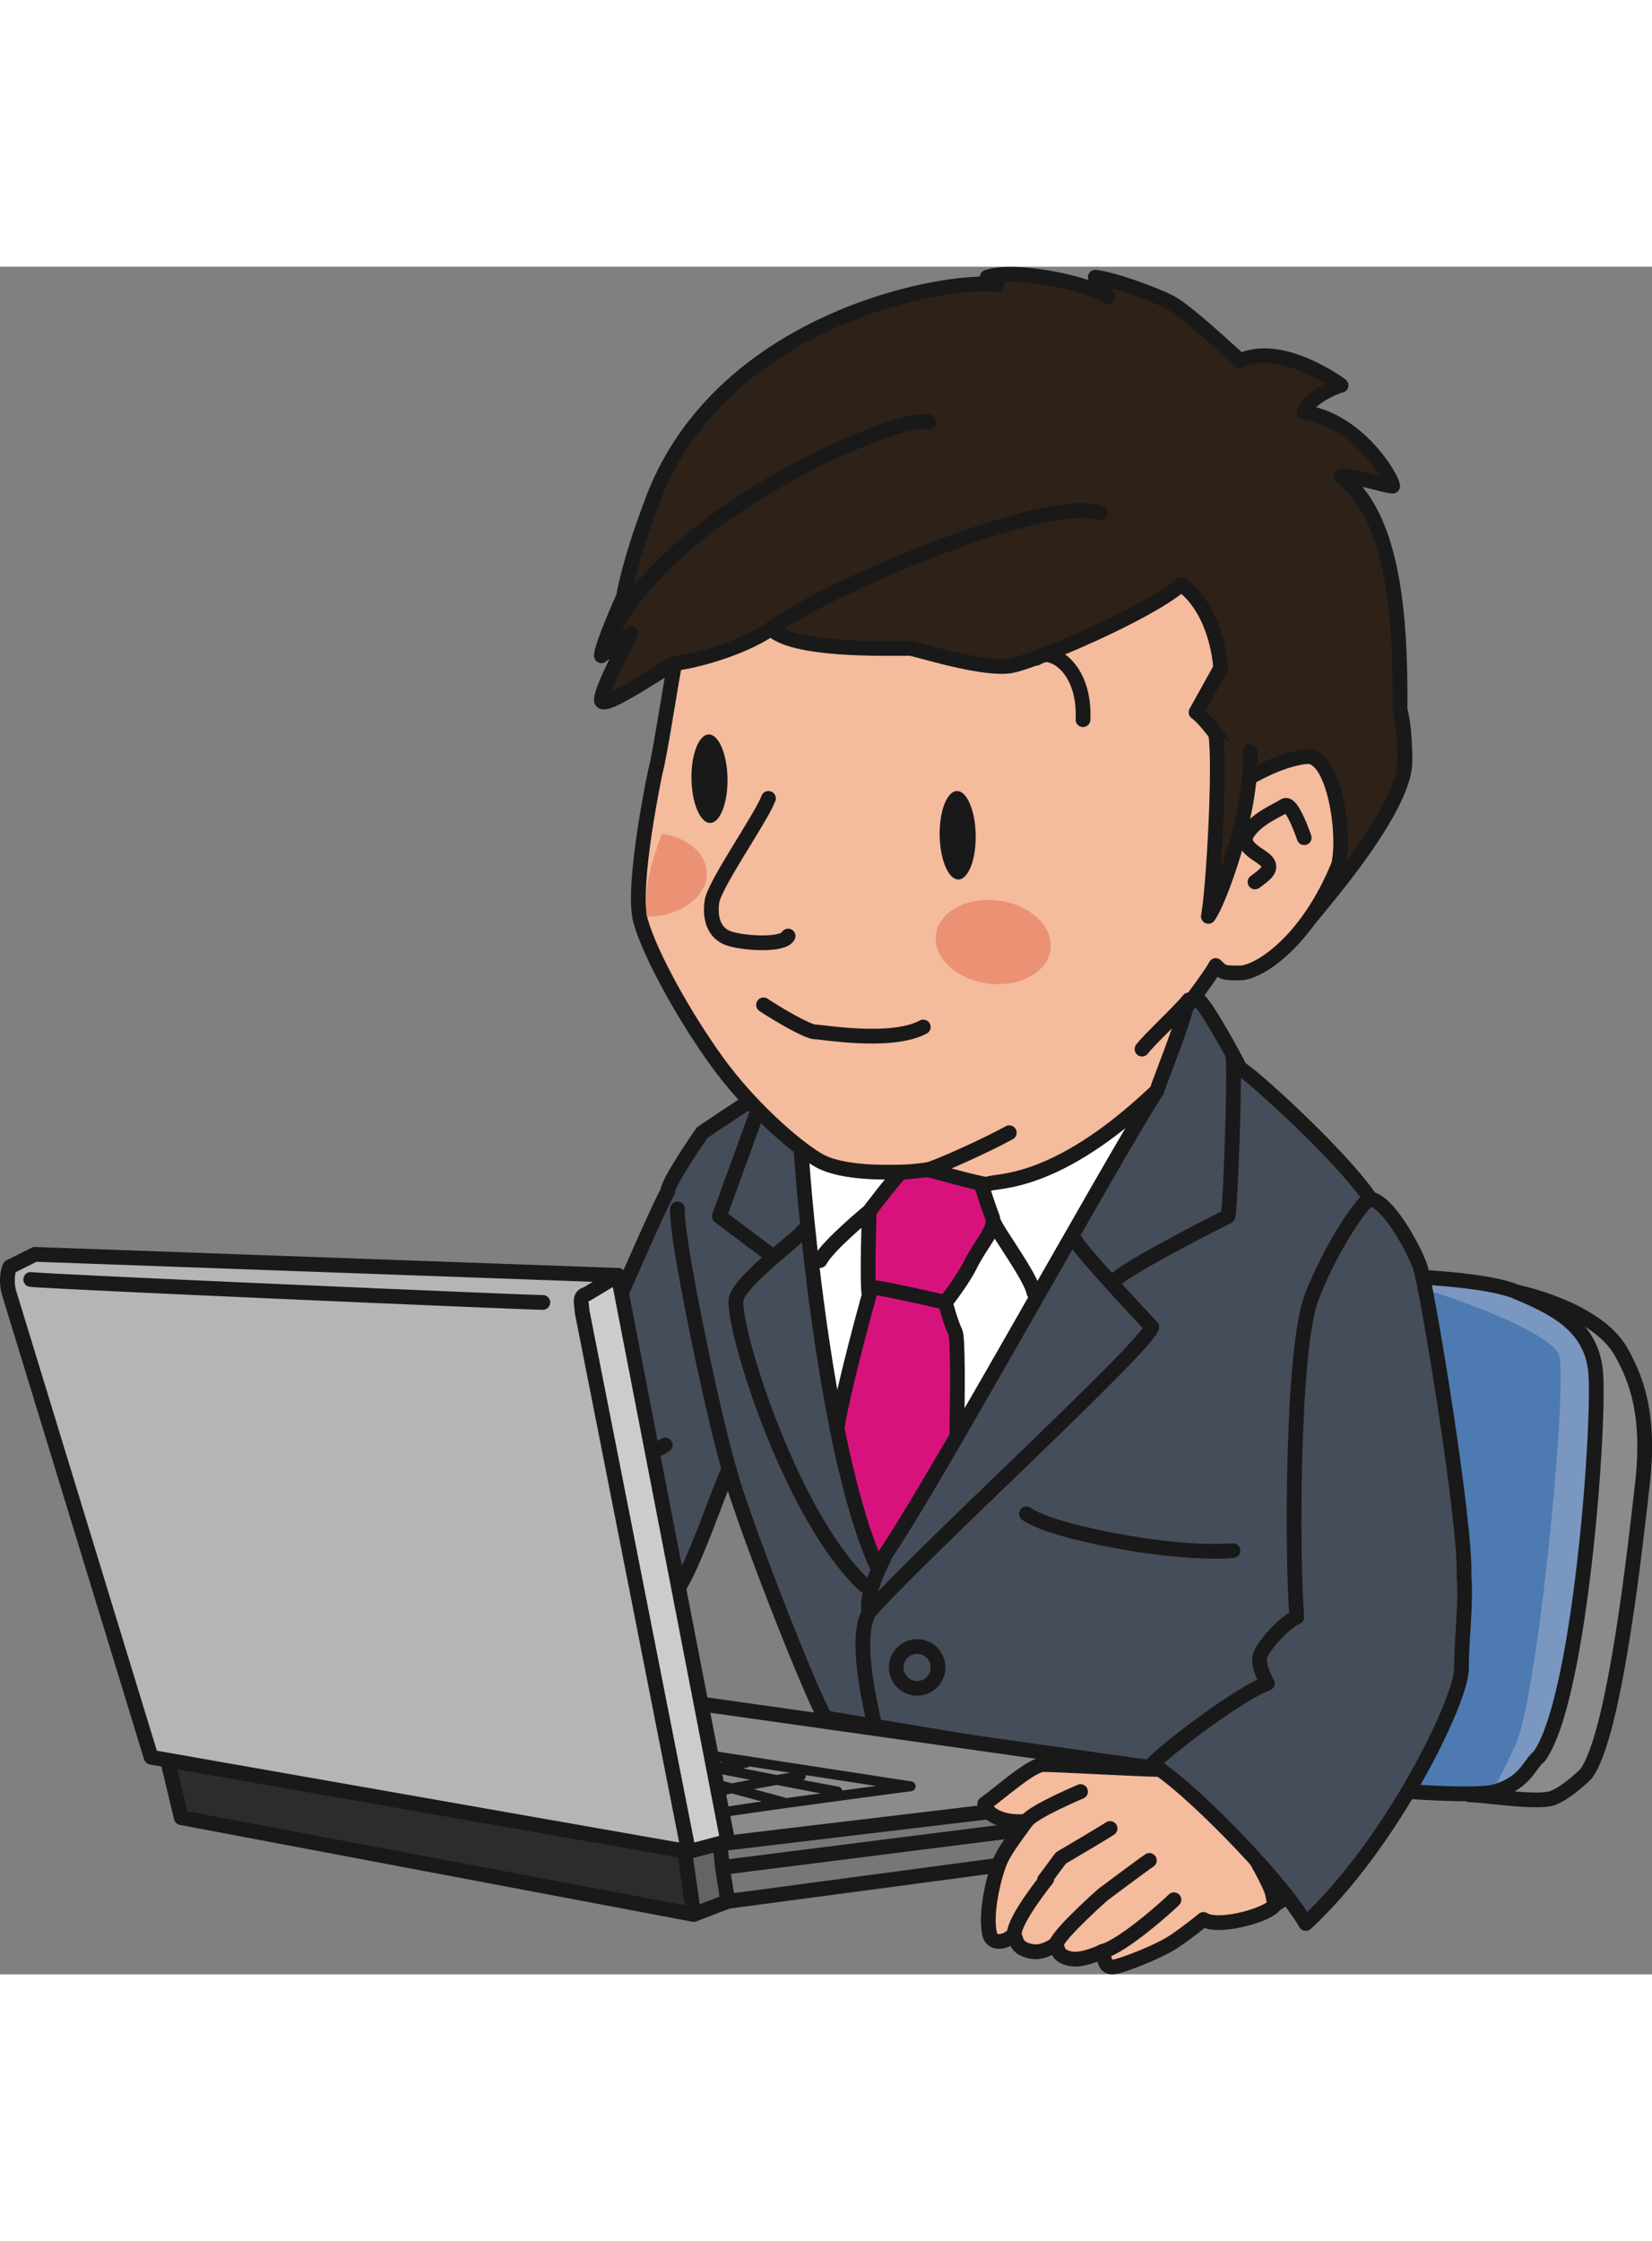 <?xml version="1.0" encoding="UTF-8"?>
<!DOCTYPE svg PUBLIC "-//W3C//DTD SVG 1.1//EN" "http://www.w3.org/Graphics/SVG/1.1/DTD/svg11.dtd">
<svg version="1.1" xmlns="http://www.w3.org/2000/svg" xmlns:xlink="http://www.w3.org/1999/xlink" x="0" y="0" width="640.286" height="868.248" viewBox="0, 0, 840.286, 868.248">
  <rect x="0" y="0" width="840.286" height="868.248" fill="#808080" stroke="none"/>
  <g id="Layer_1">
    <path d="M771.559,521.328 C786.974,524.803 814.859,534.228 824.724,551.988 C832.274,565.578 839.564,583.668 835.299,619.943 C832.274,645.618 821.709,746.798 806.604,766.428 C806.604,766.428 797.549,775.498 789.994,778.513 C782.439,781.533 755.264,777.003 747.709,777.003 C740.154,777.003 771.559,521.328 771.559,521.328" fill="#8A8B8A" id="path833"/>
    <path d="M771.559,521.328 C786.974,524.803 814.859,534.228 824.724,551.988 C832.274,565.578 839.564,583.668 835.299,619.943 C832.274,645.618 821.709,746.798 806.604,766.428 C806.604,766.428 797.549,775.498 789.994,778.513 C782.439,781.533 755.264,777.003 747.709,777.003 C740.154,777.003 771.559,521.328 771.559,521.328 z" fill-opacity="0" stroke="#1A1919" stroke-width="7.5" stroke-linecap="round" stroke-linejoin="round" id="path835"/>
    <path d="M684.059,512.578 C687.809,512.578 751.199,512.603 771.559,521.328 C789.059,528.828 809.059,537.578 811.559,561.328 C814.059,585.078 804.059,728.828 782.809,757.578 C777.809,761.328 776.559,770.078 761.559,775.078 C746.559,780.078 659.059,770.078 659.059,770.078 L684.059,512.578" fill="#4D7BB1" id="path837"/>
    <path d="M684.059,512.578 C687.809,512.578 751.199,512.603 771.559,521.328 C789.059,528.828 809.059,537.578 811.559,561.328 C814.059,585.078 804.059,728.828 782.809,757.578 C777.809,761.328 776.559,770.078 761.559,775.078 C746.559,780.078 659.059,770.078 659.059,770.078 L684.059,512.578" fill="#4D7BB1" id="path839"/>
    <path d="M811.559,561.328 C809.059,537.578 789.059,528.828 771.559,521.328 C759.489,516.158 732.299,514.038 711.374,513.178 C700.644,516.278 693.339,518.763 693.339,518.763 L712.979,517.253 C720.524,517.253 788.484,539.908 793.019,553.498 C797.544,567.088 782.439,728.678 770.359,752.838 C766.179,761.198 762.384,768.983 759.174,775.633 C760.079,775.473 760.909,775.293 761.559,775.078 C776.559,770.078 777.809,761.328 782.809,757.578 C804.059,728.828 814.059,585.078 811.559,561.328" fill="#7A97C1" id="path841"/>
    <path d="M684.059,512.578 C687.809,512.578 751.199,512.603 771.559,521.328 C789.059,528.828 809.059,537.578 811.559,561.328 C814.059,585.078 804.059,728.828 782.809,757.578 C777.809,761.328 776.559,770.078 761.559,775.078 C746.559,780.078 659.059,770.078 659.059,770.078 z" fill-opacity="0" stroke="#1A1919" stroke-width="7.5" stroke-linecap="round" stroke-linejoin="round" id="path843"/>
    <path d="M222.124,659.073 C227.124,660.323 270.874,685.323 283.374,709.073 L297.124,694.073 C297.124,694.073 268.374,656.573 262.124,652.823 C255.874,649.073 215.874,656.573 215.874,656.573 L222.124,659.073" fill="#FFFFFE" id="path845"/>
    <path d="M222.124,659.073 C227.124,660.323 270.874,685.323 283.374,709.073 L297.124,694.073 C297.124,694.073 268.374,656.573 262.124,652.823 C255.874,649.073 215.874,656.573 215.874,656.573 z" fill-opacity="0" stroke="#1A1919" stroke-width="7.5" stroke-linecap="round" stroke-linejoin="round" id="path847"/>
    <path d="M593.374,367.823 C598.374,369.073 605.874,370.323 609.624,372.823 C613.374,375.323 627.124,400.323 630.874,407.823 C633.374,407.823 682.124,451.573 697.124,474.073 C712.124,496.573 667.124,769.073 665.874,772.823 C664.624,776.573 664.624,774.073 664.624,776.573 C664.624,779.073 419.624,737.823 419.624,737.823 C409.624,719.073 377.124,635.323 370.874,611.573 C368.374,614.073 352.124,664.073 343.374,674.073 C333.054,685.858 305.874,715.323 288.374,725.323 C288.374,722.823 277.099,696.963 262.529,682.393 C243.879,663.748 217.124,652.823 210.874,652.823 C210.874,652.823 209.624,646.573 213.374,645.323 C217.124,644.073 260.874,629.073 260.874,629.073 C260.874,625.323 262.124,610.323 268.374,610.323 C274.624,610.323 278.374,607.823 278.374,607.823 C282.124,600.323 334.624,477.823 339.624,470.323 C339.624,465.323 357.124,440.323 357.124,440.323 C357.124,440.323 384.624,421.573 392.124,417.823 C399.624,414.073 593.374,367.823 593.374,367.823" fill="#464D5A" id="path849"/>
    <path d="M593.374,367.823 C598.374,369.073 605.874,370.323 609.624,372.823 C613.374,375.323 627.124,400.323 630.874,407.823 C633.374,407.823 682.124,451.573 697.124,474.073 C712.124,496.573 667.124,769.073 665.874,772.823 C664.624,776.573 664.624,774.073 664.624,776.573 C664.624,779.073 419.624,737.823 419.624,737.823 C409.624,719.073 377.124,635.323 370.874,611.573 C368.374,614.073 352.124,664.073 343.374,674.073 C333.054,685.858 305.874,715.323 288.374,725.323 C288.374,722.823 277.099,696.963 262.529,682.393 C243.879,663.748 217.124,652.823 210.874,652.823 C210.874,652.823 209.624,646.573 213.374,645.323 C217.124,644.073 260.874,629.073 260.874,629.073 C260.874,625.323 262.124,610.323 268.374,610.323 C274.624,610.323 278.374,607.823 278.374,607.823 C282.124,600.323 334.624,477.823 339.624,470.323 C339.624,465.323 357.124,440.323 357.124,440.323 C357.124,440.323 384.624,421.573 392.124,417.823 C399.624,414.073 593.374,367.823 593.374,367.823 z" fill-opacity="0" stroke="#1A1919" stroke-width="7.5" stroke-linecap="round" stroke-linejoin="round" id="path851"/>
    <path d="M407.124,440.323 C407.124,455.323 418.374,599.073 445.874,660.323 C458.374,649.073 568.374,449.073 588.374,419.073 C587.124,414.073 479.624,405.323 474.624,405.323 C469.624,405.323 407.124,440.323 407.124,440.323" fill="#FFFFFE" id="path853"/>
    <path d="M407.124,440.323 C407.124,455.323 418.374,599.073 445.874,660.323 C458.374,649.073 568.374,449.073 588.374,419.073 C587.124,414.073 479.624,405.323 474.624,405.323 C469.624,405.323 407.124,440.323 407.124,440.323 z" fill-opacity="0" stroke="#1A1919" stroke-width="7.5" stroke-linecap="round" stroke-linejoin="round" id="path855"/>
    <path d="M445.874,660.323 C450.239,656.393 466.504,629.428 486.659,594.748 C487.099,571.818 487.304,544.433 485.874,541.573 C483.374,536.573 480.874,526.573 480.874,526.573 C480.874,526.573 489.344,515.883 493.374,507.823 C499.624,495.323 507.124,489.073 504.624,482.823 C502.124,476.573 495.874,456.573 495.874,456.573 C495.874,456.573 465.249,453.448 458.374,460.323 C453.614,465.083 442.124,480.323 442.124,480.323 C442.124,480.323 440.874,517.823 442.124,522.823 C442.124,522.823 429.604,567.543 425.739,590.403 C431.144,617.248 437.804,642.348 445.874,660.323" fill="#D8127D" id="path857"/>
    <path d="M445.874,660.323 C450.239,656.393 466.504,629.428 486.659,594.748 C487.099,571.818 487.304,544.433 485.874,541.573 C483.374,536.573 480.874,526.573 480.874,526.573 C480.874,526.573 489.344,515.883 493.374,507.823 C499.624,495.323 507.124,489.073 504.624,482.823 C502.124,476.573 495.874,456.573 495.874,456.573 C495.874,456.573 465.249,453.448 458.374,460.323 C453.614,465.083 442.124,480.323 442.124,480.323 C442.124,480.323 440.874,517.823 442.124,522.823 C442.124,522.823 429.604,567.543 425.739,590.403 C431.144,617.248 437.804,642.348 445.874,660.323 z M444.624,519.073 C448.374,519.073 480.874,526.573 480.874,526.573 M442.124,480.323 C442.124,480.323 420.874,497.823 417.124,505.323 M505.874,486.573 C507.124,490.323 524.624,514.073 525.874,521.573 M278.374,607.823 C303.374,617.823 330.874,604.073 338.374,599.073 M344.624,479.073 C343.374,491.573 362.124,581.573 370.874,611.573" fill-opacity="0" stroke="#1A1919" stroke-width="7.5" stroke-linecap="round" stroke-linejoin="round" id="path859"/>
    <path d="M288.374,725.323 C287.124,726.573 272.124,731.573 272.124,731.573 C272.124,731.573 254.624,744.073 247.124,749.073 C239.624,754.073 223.374,755.323 217.124,756.573 C210.874,757.823 202.124,740.323 222.124,731.573 L220.874,724.073 L185.874,730.323 L187.124,737.823 C187.124,737.823 192.124,755.323 183.374,767.823 L172.124,765.323 L163.374,751.573 C163.374,762.823 159.624,769.073 154.624,771.573 C154.624,771.573 140.874,766.573 138.374,756.573 C138.374,756.573 133.699,770.958 127.124,766.573 C123.374,764.073 118.374,759.073 114.624,752.823 L109.624,761.573 C109.624,761.573 99.624,751.573 98.374,744.073 C97.124,736.573 100.874,721.573 100.874,721.573 C100.874,721.573 109.624,707.823 113.374,707.823 C114.624,704.073 123.374,696.573 123.374,696.573 L133.374,691.573 L142.124,681.573 L152.124,676.573 L163.374,664.073 C163.374,664.073 192.124,647.823 210.874,652.823 C229.624,657.823 279.624,687.823 288.374,725.323" fill="#F4BB9D" id="path861"/>
    <path d="M288.374,725.323 C287.124,726.573 272.124,731.573 272.124,731.573 C272.124,731.573 254.624,744.073 247.124,749.073 C239.624,754.073 223.374,755.323 217.124,756.573 C210.874,757.823 202.124,740.323 222.124,731.573 L220.874,724.073 L185.874,730.323 L187.124,737.823 C187.124,737.823 192.124,755.323 183.374,767.823 L172.124,765.323 L163.374,751.573 C163.374,762.823 159.624,769.073 154.624,771.573 C154.624,771.573 140.874,766.573 138.374,756.573 C138.374,756.573 133.699,770.958 127.124,766.573 C123.374,764.073 118.374,759.073 114.624,752.823 L109.624,761.573 C109.624,761.573 99.624,751.573 98.374,744.073 C97.124,736.573 100.874,721.573 100.874,721.573 C100.874,721.573 109.624,707.823 113.374,707.823 C114.624,704.073 123.374,696.573 123.374,696.573 L133.374,691.573 L142.124,681.573 L152.124,676.573 L163.374,664.073 C163.374,664.073 192.124,647.823 210.874,652.823 C229.624,657.823 279.624,687.823 288.374,725.323 z M114.624,714.073 C114.624,717.823 112.124,730.323 112.124,737.823 C112.124,745.323 114.624,752.823 114.624,752.823 M135.874,701.573 C134.624,709.073 132.124,722.823 132.124,729.073 C132.124,735.323 134.624,751.573 138.374,756.573 M153.374,681.573 C153.374,690.323 150.874,707.823 150.874,712.823 C150.874,717.823 159.624,742.823 159.624,742.823 L165.874,752.823 M185.874,692.823 C185.874,701.573 178.374,717.823 178.374,717.823 L185.874,734.073 M187.124,699.073 C190.874,699.073 200.874,692.823 200.874,692.823 M222.124,731.573 C228.374,729.073 232.124,727.823 232.124,727.823 L238.374,712.823 L233.374,704.073 M385.874,427.823 L365.874,482.823 C365.874,482.823 385.874,497.823 390.874,501.573 M408.374,490.323 C405.874,494.073 378.374,514.073 374.624,524.073 C370.874,534.073 400.874,634.073 439.624,670.323 M627.124,401.573 C628.374,406.573 625.874,479.073 624.624,482.823 C624.624,482.823 574.624,507.823 567.124,515.323 M547.124,495.323 C549.624,500.323 582.124,535.323 585.874,539.073 C583.374,549.073 468.374,654.073 442.124,684.073 C434.624,696.573 442.124,729.073 444.624,740.323 M449.624,656.573 C449.624,656.573 439.624,675.323 442.124,684.073 M522.124,634.073 C533.374,642.823 594.624,655.323 627.124,652.823 M477.124,712.198 C477.124,718.063 472.369,722.823 466.499,722.823 C460.629,722.823 455.874,718.063 455.874,712.198 C455.874,706.328 460.629,701.573 466.499,701.573 C472.369,701.573 477.124,706.328 477.124,712.198 z" fill-opacity="0" stroke="#1A1919" stroke-width="7.5" stroke-linecap="round" stroke-linejoin="round" id="path863"/>
    <path d="M330.874,121.573 C319.624,151.573 317.124,167.823 317.124,167.823 C317.124,167.823 305.874,192.823 305.874,197.823 L320.874,186.573 C320.874,186.573 305.874,214.073 305.874,220.323 C305.874,226.573 339.624,202.823 343.374,201.573 C347.124,200.323 660.874,337.823 660.874,337.823 C660.874,337.823 668.374,329.073 678.374,316.573 C688.374,304.073 714.624,270.323 714.624,251.573 C714.624,232.823 712.124,225.323 712.124,225.323 C712.529,175.723 708.374,126.573 682.124,106.573 C685.874,105.323 704.624,111.573 708.374,111.573 C708.374,107.823 690.874,77.823 663.374,74.073 C664.624,67.823 677.124,61.573 682.124,60.323 C682.124,60.323 652.124,37.823 630.874,47.823 C618.374,36.573 602.124,21.573 594.624,17.823 C587.124,14.073 567.124,6.573 557.124,5.323 L563.374,15.323 C555.874,9.073 517.124,0.323 502.124,5.323 C502.124,9.073 507.124,9.073 507.124,9.073 C479.199,5.723 364.219,27.418 330.874,121.573" fill="#2D2118" id="path865"/>
    <path d="M330.874,121.573 C319.624,151.573 317.124,167.823 317.124,167.823 C317.124,167.823 305.874,192.823 305.874,197.823 L320.874,186.573 C320.874,186.573 305.874,214.073 305.874,220.323 C305.874,226.573 339.624,202.823 343.374,201.573 C347.124,200.323 660.874,337.823 660.874,337.823 C660.874,337.823 668.374,329.073 678.374,316.573 C688.374,304.073 714.624,270.323 714.624,251.573 C714.624,232.823 712.124,225.323 712.124,225.323 C712.529,175.723 708.374,126.573 682.124,106.573 C685.874,105.323 704.624,111.573 708.374,111.573 C708.374,107.823 690.874,77.823 663.374,74.073 C664.624,67.823 677.124,61.573 682.124,60.323 C682.124,60.323 652.124,37.823 630.874,47.823 C618.374,36.573 602.124,21.573 594.624,17.823 C587.124,14.073 567.124,6.573 557.124,5.323 L563.374,15.323 C555.874,9.073 517.124,0.323 502.124,5.323 C502.124,9.073 507.124,9.073 507.124,9.073 C479.199,5.723 364.219,27.418 330.874,121.573 z" fill-opacity="0" stroke="#1A1919" stroke-width="7.5" stroke-linecap="round" stroke-linejoin="round" id="path867"/>
    <path d="M343.374,201.573 C342.124,205.323 335.874,247.823 333.374,256.573 C333.374,256.573 320.874,315.323 325.874,332.823 C330.874,350.323 348.374,381.573 364.624,404.073 C380.874,426.573 403.374,446.573 415.874,454.073 C428.374,461.573 453.374,460.323 458.374,460.323 C463.374,460.323 472.124,459.073 472.124,459.073 C472.124,459.073 498.374,466.573 502.124,466.573 C505.874,464.073 535.874,469.073 588.374,419.073 C590.874,411.573 599.624,390.323 603.374,376.573 C603.374,376.573 615.874,360.323 618.374,355.323 C622.124,359.073 622.124,359.073 630.874,359.073 C639.624,359.073 664.624,344.073 680.874,304.073 C684.624,287.823 678.374,247.823 664.624,249.073 C650.874,250.323 634.624,260.323 634.624,260.323 C634.624,260.323 614.624,230.323 608.374,226.573 L620.874,204.073 C620.874,204.073 619.624,175.323 600.874,161.573 C583.374,176.573 527.124,200.323 514.624,202.823 C502.124,205.323 473.374,196.573 463.374,194.073 C448.374,194.073 403.374,195.323 392.124,184.073 C375.874,195.323 348.374,201.573 343.374,201.573" fill="#F4BB9D" id="path869"/>
    <path d="M343.374,201.573 C342.124,205.323 335.874,247.823 333.374,256.573 C333.374,256.573 320.874,315.323 325.874,332.823 C330.874,350.323 348.374,381.573 364.624,404.073 C380.874,426.573 403.374,446.573 415.874,454.073 C428.374,461.573 453.374,460.323 458.374,460.323 C463.374,460.323 472.124,459.073 472.124,459.073 C472.124,459.073 498.374,466.573 502.124,466.573 C505.874,464.073 535.874,469.073 588.374,419.073 C590.874,411.573 599.624,390.323 603.374,376.573 C603.374,376.573 615.874,360.323 618.374,355.323 C622.124,359.073 622.124,359.073 630.874,359.073 C639.624,359.073 664.624,344.073 680.874,304.073 C684.624,287.823 678.374,247.823 664.624,249.073 C650.874,250.323 634.624,260.323 634.624,260.323 C634.624,260.323 614.624,230.323 608.374,226.573 L620.874,204.073 C620.874,204.073 619.624,175.323 600.874,161.573 C583.374,176.573 527.124,200.323 514.624,202.823 C502.124,205.323 473.374,196.573 463.374,194.073 C448.374,194.073 403.374,195.323 392.124,184.073 C375.874,195.323 348.374,201.573 343.374,201.573 z M392.124,184.073 C423.374,161.573 534.624,115.323 559.624,125.323" fill-opacity="0" stroke="#1A1919" stroke-width="7.5" stroke-linecap="round" stroke-linejoin="round" id="path871"/>
    <path d="M618.374,237.823 C620.874,252.823 617.124,317.823 614.624,330.323 C619.624,324.073 637.124,277.823 635.874,246.573" fill="#2D2118" id="path873"/>
    <path d="M618.374,237.823 C620.874,252.823 617.124,317.823 614.624,330.323 C619.624,324.073 637.124,277.823 635.874,246.573 M638.374,312.823 C643.374,309.073 647.124,306.573 644.624,302.823 C642.124,299.073 629.624,295.323 634.624,287.823 C639.624,280.323 649.624,276.573 653.374,274.073 C657.124,271.573 663.374,290.323 663.374,290.323 M390.874,270.323 C387.124,280.323 363.374,314.073 362.124,322.823 C360.874,331.573 363.374,339.073 370.874,341.573 C378.374,344.073 398.374,345.323 400.874,340.323 M388.374,375.323 C395.874,380.323 410.874,389.073 414.624,389.073 C418.374,389.073 453.374,395.323 469.624,386.573 M527.124,199.073 C533.374,192.823 552.124,202.823 550.874,230.323 M472.124,459.073 C477.124,457.823 502.124,446.573 513.374,440.323 M604.624,372.823 C600.874,377.823 584.624,392.823 580.874,397.823" fill-opacity="0" stroke="#1A1919" stroke-width="7.5" stroke-linecap="round" stroke-linejoin="round" id="path875"/>
    <path d="M496.289,288.913 C496.504,301.343 492.569,311.483 487.509,311.573 C482.449,311.653 478.174,301.648 477.959,289.228 C477.744,276.808 481.674,266.663 486.739,266.578 C491.794,266.493 496.074,276.493 496.289,288.913" fill="#1A1919" id="path877"/>
    <path d="M370.039,260.163 C370.254,272.593 366.319,282.733 361.259,282.823 C356.199,282.903 351.924,272.898 351.709,260.478 C351.494,248.058 355.424,237.913 360.489,237.828 C365.544,237.743 369.824,247.743 370.039,260.163" fill="#1A1919" id="path879"/>
    <path d="M534.334,347.188 C532.814,358.828 518.544,366.558 502.459,364.453 C486.369,362.353 474.559,351.213 476.084,339.578 C477.604,327.938 491.874,320.208 507.964,322.313 C524.049,324.413 535.859,335.543 534.334,347.188" fill="#EB9174" id="path881"/>
    <path d="M359.454,307.828 C359.004,298.008 349.384,290.183 336.754,288.338 C332.804,298.563 330.409,307.188 329.304,313.708 C328.614,317.833 328.584,323.698 328.964,330.418 C329.669,330.423 330.369,330.433 331.084,330.398 C347.289,329.663 359.989,319.553 359.454,307.828" fill="#EB9174" id="path883"/>
    <path d="M472.529,79.058 C459.199,74.058 344.199,122.388 312.529,184.058" fill-opacity="0" stroke="#1A1919" stroke-width="7.5" stroke-linecap="round" stroke-linejoin="round" id="path885"/>
    <path d="M84.234,755.343 L92.214,788.588 L352.864,837.798 L347.544,800.558 L84.234,755.343" fill="#2C2C2B" id="path887"/>
    <path d="M84.234,755.343 L92.214,788.588 L352.864,837.798 L347.544,800.558 z" fill-opacity="0" stroke="#1A1919" stroke-width="7.5" stroke-linecap="round" stroke-linejoin="round" id="path889"/>
    <path d="M347.544,800.558 L352.864,837.798 L370.154,831.148 L366.164,797.898 L347.544,800.558" fill="#636463" id="path891"/>
    <path d="M347.544,800.558 L352.864,837.798 L370.154,831.148 L366.164,797.898 L347.544,800.558" fill-opacity="0" stroke="#1A1919" stroke-width="7.5" stroke-linecap="round" stroke-linejoin="round" id="path893"/>
    <path d="M370.154,831.148 L589.579,801.888 L598.889,784.598 L367.494,813.858 L370.154,831.148" fill="#777776" id="path895"/>
    <path d="M370.154,831.148 L589.579,801.888 L598.889,784.598 L367.494,813.858 z" fill-opacity="0" stroke="#1A1919" stroke-width="7.5" stroke-linecap="round" stroke-linejoin="round" id="path897"/>
    <path d="M598.889,784.598 L367.494,813.858 L366.164,801.888 L600.224,773.958 L598.889,784.598" fill="#777776" id="path899"/>
    <path d="M598.889,784.598 L367.494,813.858 L366.164,801.888 L600.224,773.958 z" fill-opacity="0" stroke="#1A1919" stroke-width="7.5" stroke-linecap="round" stroke-linejoin="round" id="path901"/>
    <path d="M366.164,801.888 L600.224,773.958 L596.229,764.653 L351.534,730.073 L366.164,801.888" fill="#8A8B8A" id="path903"/>
    <path d="M366.164,801.888 L600.224,773.958 L596.229,764.653 L351.534,730.073 z" fill-opacity="0" stroke="#1A1919" stroke-width="7.5" stroke-linecap="round" stroke-linejoin="round" id="path905"/>
    <path d="M379.464,760.663 C379.464,760.663 350.204,765.978 344.889,767.308 M367.494,785.933 C372.814,784.598 463.239,772.633 463.239,772.633 L359.514,756.673 M407.389,767.308 C407.389,767.308 359.514,775.288 355.524,777.953 M358.184,761.993 C362.174,763.323 426.009,775.288 426.009,775.288 M338.234,764.653 C343.554,765.978 398.079,780.608 398.079,780.608" fill-opacity="0" stroke="#1A1919" stroke-width="5" stroke-linecap="round" stroke-linejoin="round" id="path907"/>
    <path d="M314.364,512.838 L294.354,522.618 L350.204,805.878 L370.154,800.558 L314.364,512.838" fill="#CBCCCB" id="path909"/>
    <path d="M314.364,512.838 L294.354,522.618 L350.204,805.878 L370.154,800.558 z" fill-opacity="0" stroke="#1A1919" stroke-width="7.5" stroke-linecap="round" stroke-linejoin="round" id="path911"/>
    <path d="M296.114,531.563 L350.204,805.878 L76.864,757.838 L4.364,520.893 C2.679,513.043 4.989,508.548 4.989,508.548 L17.744,502.168 L314.364,512.838 L298.439,522.368 C294.184,523.433 295.919,526.933 296.114,531.563" fill="#B4B5B4" id="path913"/>
    <path d="M296.114,531.563 L350.204,805.878 L76.864,757.838 L4.364,520.893 C2.679,513.043 4.989,508.548 4.989,508.548 L17.744,502.168 L314.364,512.838 L298.439,522.368 C294.184,523.433 295.919,526.933 296.114,531.563 z M15.619,514.923 C21.999,515.988 267.599,526.618 276.109,526.618" fill-opacity="0" stroke="#1A1919" stroke-width="7.5" stroke-linecap="round" stroke-linejoin="round" id="path915"/>
    <path d="M589.624,764.073 C582.124,764.073 537.124,761.573 530.874,761.573 C524.624,761.573 509.624,775.323 500.874,781.573 C502.124,789.073 514.624,791.573 522.124,790.323 C515.874,799.073 510.874,805.323 508.374,811.573 C505.874,817.823 500.874,836.573 503.374,847.823 C504.459,852.703 510.874,852.823 515.874,847.823 C517.124,852.823 518.374,855.323 524.624,856.573 C530.874,857.823 537.124,852.823 537.124,852.823 C538.374,856.573 538.374,859.073 544.624,860.323 C550.874,861.573 560.874,856.573 560.874,856.573 C562.124,864.073 563.374,865.323 568.374,864.073 C573.374,862.823 589.624,856.573 597.124,851.573 C604.624,846.573 612.124,840.323 612.124,840.323 C619.039,844.928 641.889,838.913 647.379,834.033 C647.834,833.618 648.179,833.213 648.374,832.823 C650.874,827.823 645.874,820.323 645.874,820.323 C645.874,820.323 613.374,762.823 589.624,764.073" fill="#F4BB9D" id="path917"/>
    <path d="M589.624,764.073 C582.124,764.073 537.124,761.573 530.874,761.573 C524.624,761.573 509.624,775.323 500.874,781.573 C502.124,789.073 514.624,791.573 522.124,790.323 C515.874,799.073 510.874,805.323 508.374,811.573 C505.874,817.823 500.874,836.573 503.374,847.823 C504.459,852.703 510.874,852.823 515.874,847.823 C517.124,852.823 518.374,855.323 524.624,856.573 C530.874,857.823 537.124,852.823 537.124,852.823 C538.374,856.573 538.374,859.073 544.624,860.323 C550.874,861.573 560.874,856.573 560.874,856.573 C562.124,864.073 563.374,865.323 568.374,864.073 C573.374,862.823 589.624,856.573 597.124,851.573 C604.624,846.573 612.124,840.323 612.124,840.323 C619.039,844.928 641.889,838.913 647.379,834.033 C647.834,833.618 648.179,833.213 648.374,832.823 C650.874,827.823 645.874,820.323 645.874,820.323 C645.874,820.323 613.374,762.823 589.624,764.073 z" fill-opacity="0" stroke="#1A1919" stroke-width="7.5" stroke-linecap="round" stroke-linejoin="round" id="path919"/>
    <path d="M618.374,782.823 C629.624,791.573 644.624,819.073 647.124,826.573 L648.374,832.823 C648.374,832.823 670.874,819.073 672.124,815.323 C672.124,815.323 635.874,779.073 618.374,782.823" fill="#FFFFFE" id="path921"/>
    <path d="M618.374,782.823 C629.624,791.573 644.624,819.073 647.124,826.573 L648.374,832.823 C648.374,832.823 670.874,819.073 672.124,815.323 C672.124,815.323 635.874,779.073 618.374,782.823 z" fill-opacity="0" stroke="#1A1919" stroke-width="7.5" stroke-linecap="round" stroke-linejoin="round" id="path923"/>
    <path d="M664.194,842.393 C650.444,818.643 600.874,769.073 585.874,761.573 C595.874,751.573 630.874,725.323 644.624,720.323 C644.624,720.323 639.624,711.573 640.874,706.573 C642.124,701.573 653.374,689.073 659.624,686.573 C657.124,656.573 657.124,550.323 667.124,524.073 C677.124,497.823 694.624,472.823 697.124,474.073 C705.874,475.323 718.374,497.823 722.124,507.823 C725.874,517.823 745.874,640.323 744.624,665.323 C745.874,680.323 743.374,696.573 743.374,712.823 C743.374,729.073 707.529,802.393 664.194,842.393" fill="#464D5A" id="path925"/>
    <path d="M664.194,842.393 C650.444,818.643 600.874,769.073 585.874,761.573 C595.874,751.573 630.874,725.323 644.624,720.323 C644.624,720.323 639.624,711.573 640.874,706.573 C642.124,701.573 653.374,689.073 659.624,686.573 C657.124,656.573 657.124,550.323 667.124,524.073 C677.124,497.823 694.624,472.823 697.124,474.073 C705.874,475.323 718.374,497.823 722.124,507.823 C725.874,517.823 745.874,640.323 744.624,665.323 C745.874,680.323 743.374,696.573 743.374,712.823 C743.374,729.073 707.529,802.393 664.194,842.393 z M549.624,775.323 C549.624,775.323 525.874,785.323 522.124,790.323 M564.624,794.073 C560.874,796.573 539.624,809.073 539.624,809.073 L531.239,820.338 M532.489,819.713 C532.489,819.713 515.874,840.323 515.874,847.823 M584.624,810.323 C580.874,812.823 560.874,827.823 560.874,827.823 C560.874,827.823 539.624,846.573 537.124,852.823 M597.124,830.323 C593.374,834.073 570.874,854.073 560.874,856.573" fill-opacity="0" stroke="#1A1919" stroke-width="7.5" stroke-linecap="round" stroke-linejoin="round" id="path927"/>
  </g>
</svg>
